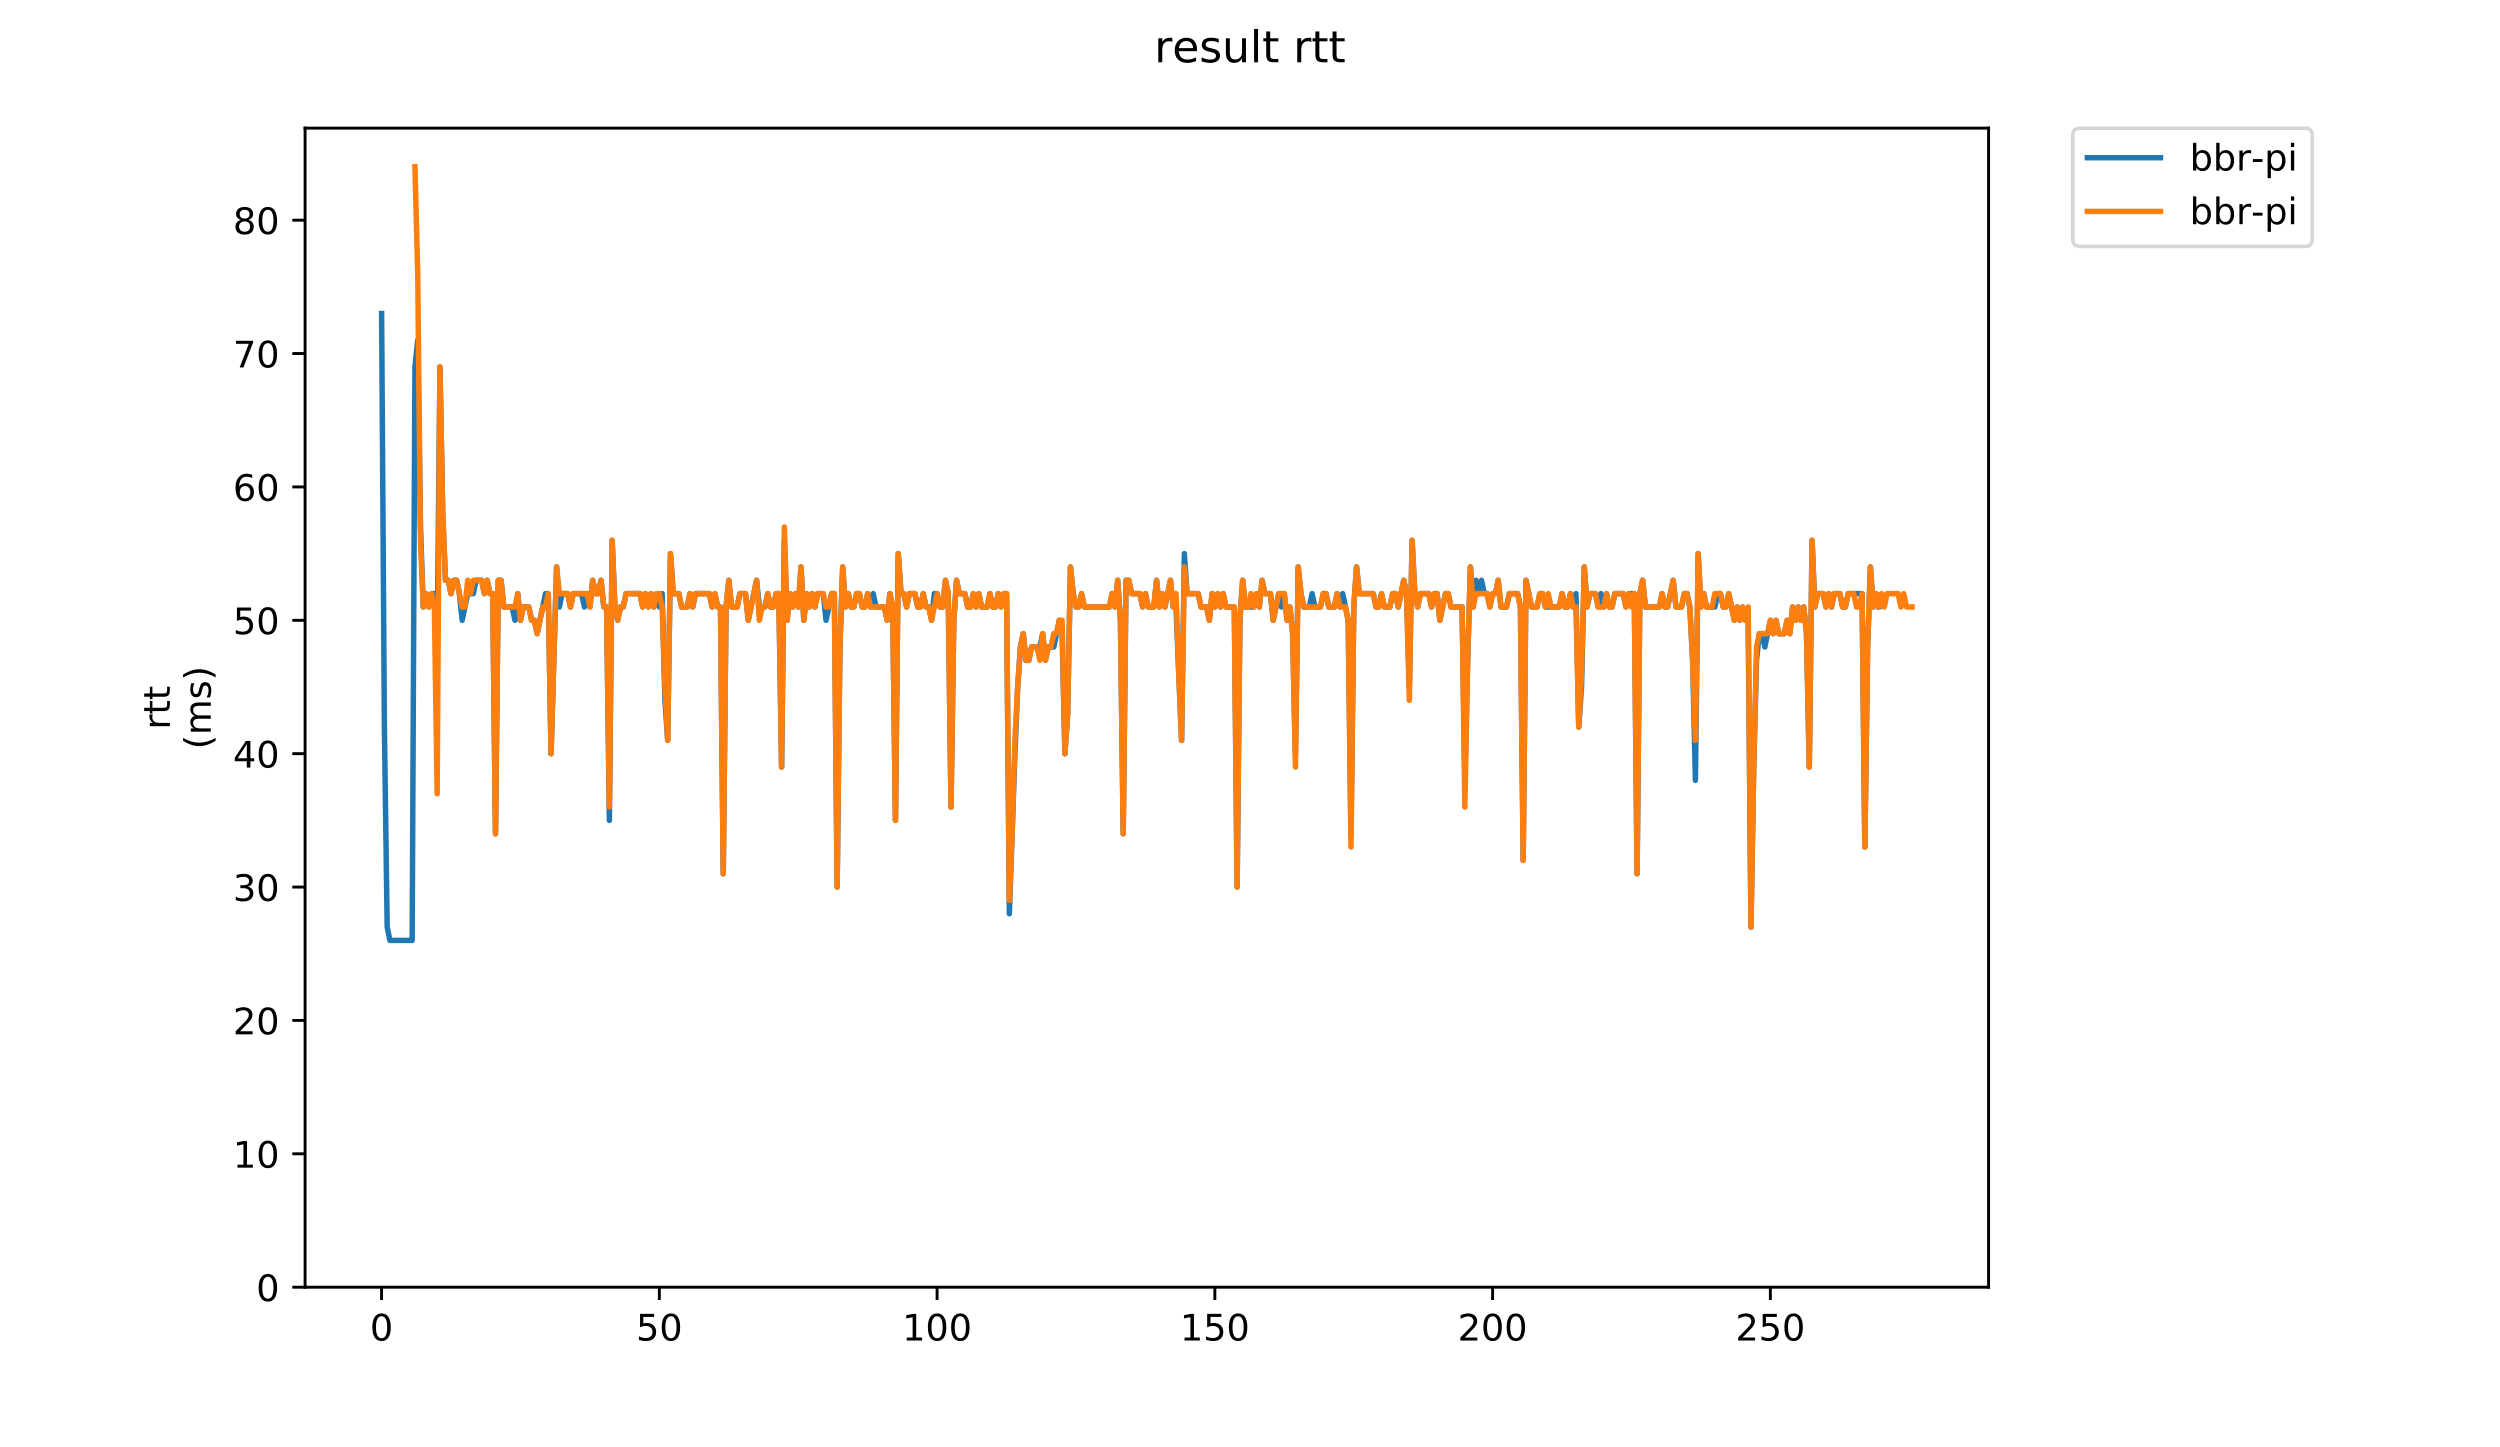 <?xml version="1.0" encoding="utf-8" standalone="no"?>
<!DOCTYPE svg PUBLIC "-//W3C//DTD SVG 1.1//EN"
  "http://www.w3.org/Graphics/SVG/1.1/DTD/svg11.dtd">
<!-- Created with matplotlib (https://matplotlib.org/) -->
<svg height="396pt" version="1.1" viewBox="0 0 684 396" width="684pt" xmlns="http://www.w3.org/2000/svg" xmlns:xlink="http://www.w3.org/1999/xlink">
 <defs>
  <style type="text/css">
*{stroke-linecap:butt;stroke-linejoin:round;}
  </style>
 </defs>
 <g id="figure_1">
  <g id="patch_1">
   <path d="M 0 396 
L 684 396 
L 684 0 
L 0 0 
z
" style="fill:#ffffff;"/>
  </g>
  <g id="axes_1">
   <g id="patch_2">
    <path d="M 83.472 352.174 
L 544.074 352.174 
L 544.074 35.062 
L 83.472 35.062 
z
" style="fill:#ffffff;"/>
   </g>
   <g id="matplotlib.axis_1">
    <g id="xtick_1">
     <g id="line2d_1">
      <defs>
       <path d="M 0 0 
L 0 3.5 
" id="m9d42dc8b14" style="stroke:#000000;stroke-width:0.8;"/>
      </defs>
      <g>
       <use style="stroke:#000000;stroke-width:0.8;" x="104.398" xlink:href="#m9d42dc8b14" y="352.174"/>
      </g>
     </g>
     <g id="text_1">
      <!-- 0 -->
      <defs>
       <path d="M 31.781 66.406 
Q 24.172 66.406 20.328 58.906 
Q 16.5 51.422 16.5 36.375 
Q 16.5 21.391 20.328 13.891 
Q 24.172 6.391 31.781 6.391 
Q 39.453 6.391 43.281 13.891 
Q 47.125 21.391 47.125 36.375 
Q 47.125 51.422 43.281 58.906 
Q 39.453 66.406 31.781 66.406 
z
M 31.781 74.219 
Q 44.047 74.219 50.516 64.516 
Q 56.984 54.828 56.984 36.375 
Q 56.984 17.969 50.516 8.266 
Q 44.047 -1.422 31.781 -1.422 
Q 19.531 -1.422 13.062 8.266 
Q 6.594 17.969 6.594 36.375 
Q 6.594 54.828 13.062 64.516 
Q 19.531 74.219 31.781 74.219 
z
" id="DejaVuSans-48"/>
      </defs>
      <g transform="translate(101.217 366.773)scale(0.1 -0.1)">
       <use xlink:href="#DejaVuSans-48"/>
      </g>
     </g>
    </g>
    <g id="xtick_2">
     <g id="line2d_2">
      <g>
       <use style="stroke:#000000;stroke-width:0.8;" x="180.393" xlink:href="#m9d42dc8b14" y="352.174"/>
      </g>
     </g>
     <g id="text_2">
      <!-- 50 -->
      <defs>
       <path d="M 10.797 72.906 
L 49.516 72.906 
L 49.516 64.594 
L 19.828 64.594 
L 19.828 46.734 
Q 21.969 47.469 24.109 47.828 
Q 26.266 48.188 28.422 48.188 
Q 40.625 48.188 47.75 41.5 
Q 54.891 34.812 54.891 23.391 
Q 54.891 11.625 47.562 5.094 
Q 40.234 -1.422 26.906 -1.422 
Q 22.312 -1.422 17.547 -0.641 
Q 12.797 0.141 7.719 1.703 
L 7.719 11.625 
Q 12.109 9.234 16.797 8.062 
Q 21.484 6.891 26.703 6.891 
Q 35.156 6.891 40.078 11.328 
Q 45.016 15.766 45.016 23.391 
Q 45.016 31 40.078 35.438 
Q 35.156 39.891 26.703 39.891 
Q 22.75 39.891 18.812 39.016 
Q 14.891 38.141 10.797 36.281 
z
" id="DejaVuSans-53"/>
      </defs>
      <g transform="translate(174.03 366.773)scale(0.1 -0.1)">
       <use xlink:href="#DejaVuSans-53"/>
       <use x="63.623" xlink:href="#DejaVuSans-48"/>
      </g>
     </g>
    </g>
    <g id="xtick_3">
     <g id="line2d_3">
      <g>
       <use style="stroke:#000000;stroke-width:0.8;" x="256.387" xlink:href="#m9d42dc8b14" y="352.174"/>
      </g>
     </g>
     <g id="text_3">
      <!-- 100 -->
      <defs>
       <path d="M 12.406 8.297 
L 28.516 8.297 
L 28.516 63.922 
L 10.984 60.406 
L 10.984 69.391 
L 28.422 72.906 
L 38.281 72.906 
L 38.281 8.297 
L 54.391 8.297 
L 54.391 0 
L 12.406 0 
z
" id="DejaVuSans-49"/>
      </defs>
      <g transform="translate(246.844 366.773)scale(0.1 -0.1)">
       <use xlink:href="#DejaVuSans-49"/>
       <use x="63.623" xlink:href="#DejaVuSans-48"/>
       <use x="127.246" xlink:href="#DejaVuSans-48"/>
      </g>
     </g>
    </g>
    <g id="xtick_4">
     <g id="line2d_4">
      <g>
       <use style="stroke:#000000;stroke-width:0.8;" x="332.382" xlink:href="#m9d42dc8b14" y="352.174"/>
      </g>
     </g>
     <g id="text_4">
      <!-- 150 -->
      <g transform="translate(322.838 366.773)scale(0.1 -0.1)">
       <use xlink:href="#DejaVuSans-49"/>
       <use x="63.623" xlink:href="#DejaVuSans-53"/>
       <use x="127.246" xlink:href="#DejaVuSans-48"/>
      </g>
     </g>
    </g>
    <g id="xtick_5">
     <g id="line2d_5">
      <g>
       <use style="stroke:#000000;stroke-width:0.8;" x="408.377" xlink:href="#m9d42dc8b14" y="352.174"/>
      </g>
     </g>
     <g id="text_5">
      <!-- 200 -->
      <defs>
       <path d="M 19.188 8.297 
L 53.609 8.297 
L 53.609 0 
L 7.328 0 
L 7.328 8.297 
Q 12.938 14.109 22.625 23.891 
Q 32.328 33.688 34.812 36.531 
Q 39.547 41.844 41.422 45.531 
Q 43.312 49.219 43.312 52.781 
Q 43.312 58.594 39.234 62.25 
Q 35.156 65.922 28.609 65.922 
Q 23.969 65.922 18.812 64.312 
Q 13.672 62.703 7.812 59.422 
L 7.812 69.391 
Q 13.766 71.781 18.938 73 
Q 24.125 74.219 28.422 74.219 
Q 39.75 74.219 46.484 68.547 
Q 53.219 62.891 53.219 53.422 
Q 53.219 48.922 51.531 44.891 
Q 49.859 40.875 45.406 35.406 
Q 44.188 33.984 37.641 27.219 
Q 31.109 20.453 19.188 8.297 
z
" id="DejaVuSans-50"/>
      </defs>
      <g transform="translate(398.833 366.773)scale(0.1 -0.1)">
       <use xlink:href="#DejaVuSans-50"/>
       <use x="63.623" xlink:href="#DejaVuSans-48"/>
       <use x="127.246" xlink:href="#DejaVuSans-48"/>
      </g>
     </g>
    </g>
    <g id="xtick_6">
     <g id="line2d_6">
      <g>
       <use style="stroke:#000000;stroke-width:0.8;" x="484.371" xlink:href="#m9d42dc8b14" y="352.174"/>
      </g>
     </g>
     <g id="text_6">
      <!-- 250 -->
      <g transform="translate(474.827 366.773)scale(0.1 -0.1)">
       <use xlink:href="#DejaVuSans-50"/>
       <use x="63.623" xlink:href="#DejaVuSans-53"/>
       <use x="127.246" xlink:href="#DejaVuSans-48"/>
      </g>
     </g>
    </g>
   </g>
   <g id="matplotlib.axis_2">
    <g id="ytick_1">
     <g id="line2d_7">
      <defs>
       <path d="M 0 0 
L -3.5 0 
" id="m76643877d7" style="stroke:#000000;stroke-width:0.8;"/>
      </defs>
      <g>
       <use style="stroke:#000000;stroke-width:0.8;" x="83.472" xlink:href="#m76643877d7" y="352.174"/>
      </g>
     </g>
     <g id="text_7">
      <!-- 0 -->
      <g transform="translate(70.11 355.973)scale(0.1 -0.1)">
       <use xlink:href="#DejaVuSans-48"/>
      </g>
     </g>
    </g>
    <g id="ytick_2">
     <g id="line2d_8">
      <g>
       <use style="stroke:#000000;stroke-width:0.8;" x="83.472" xlink:href="#m76643877d7" y="315.683"/>
      </g>
     </g>
     <g id="text_8">
      <!-- 10 -->
      <g transform="translate(63.747 319.482)scale(0.1 -0.1)">
       <use xlink:href="#DejaVuSans-49"/>
       <use x="63.623" xlink:href="#DejaVuSans-48"/>
      </g>
     </g>
    </g>
    <g id="ytick_3">
     <g id="line2d_9">
      <g>
       <use style="stroke:#000000;stroke-width:0.8;" x="83.472" xlink:href="#m76643877d7" y="279.191"/>
      </g>
     </g>
     <g id="text_9">
      <!-- 20 -->
      <g transform="translate(63.747 282.99)scale(0.1 -0.1)">
       <use xlink:href="#DejaVuSans-50"/>
       <use x="63.623" xlink:href="#DejaVuSans-48"/>
      </g>
     </g>
    </g>
    <g id="ytick_4">
     <g id="line2d_10">
      <g>
       <use style="stroke:#000000;stroke-width:0.8;" x="83.472" xlink:href="#m76643877d7" y="242.699"/>
      </g>
     </g>
     <g id="text_10">
      <!-- 30 -->
      <defs>
       <path d="M 40.578 39.312 
Q 47.656 37.797 51.625 33 
Q 55.609 28.219 55.609 21.188 
Q 55.609 10.406 48.188 4.484 
Q 40.766 -1.422 27.094 -1.422 
Q 22.516 -1.422 17.656 -0.516 
Q 12.797 0.391 7.625 2.203 
L 7.625 11.719 
Q 11.719 9.328 16.594 8.109 
Q 21.484 6.891 26.812 6.891 
Q 36.078 6.891 40.938 10.547 
Q 45.797 14.203 45.797 21.188 
Q 45.797 27.641 41.281 31.266 
Q 36.766 34.906 28.719 34.906 
L 20.219 34.906 
L 20.219 43.016 
L 29.109 43.016 
Q 36.375 43.016 40.234 45.922 
Q 44.094 48.828 44.094 54.297 
Q 44.094 59.906 40.109 62.906 
Q 36.141 65.922 28.719 65.922 
Q 24.656 65.922 20.016 65.031 
Q 15.375 64.156 9.812 62.312 
L 9.812 71.094 
Q 15.438 72.656 20.344 73.438 
Q 25.25 74.219 29.594 74.219 
Q 40.828 74.219 47.359 69.109 
Q 53.906 64.016 53.906 55.328 
Q 53.906 49.266 50.438 45.094 
Q 46.969 40.922 40.578 39.312 
z
" id="DejaVuSans-51"/>
      </defs>
      <g transform="translate(63.747 246.499)scale(0.1 -0.1)">
       <use xlink:href="#DejaVuSans-51"/>
       <use x="63.623" xlink:href="#DejaVuSans-48"/>
      </g>
     </g>
    </g>
    <g id="ytick_5">
     <g id="line2d_11">
      <g>
       <use style="stroke:#000000;stroke-width:0.8;" x="83.472" xlink:href="#m76643877d7" y="206.208"/>
      </g>
     </g>
     <g id="text_11">
      <!-- 40 -->
      <defs>
       <path d="M 37.797 64.312 
L 12.891 25.391 
L 37.797 25.391 
z
M 35.203 72.906 
L 47.609 72.906 
L 47.609 25.391 
L 58.016 25.391 
L 58.016 17.188 
L 47.609 17.188 
L 47.609 0 
L 37.797 0 
L 37.797 17.188 
L 4.891 17.188 
L 4.891 26.703 
z
" id="DejaVuSans-52"/>
      </defs>
      <g transform="translate(63.747 210.007)scale(0.1 -0.1)">
       <use xlink:href="#DejaVuSans-52"/>
       <use x="63.623" xlink:href="#DejaVuSans-48"/>
      </g>
     </g>
    </g>
    <g id="ytick_6">
     <g id="line2d_12">
      <g>
       <use style="stroke:#000000;stroke-width:0.8;" x="83.472" xlink:href="#m76643877d7" y="169.716"/>
      </g>
     </g>
     <g id="text_12">
      <!-- 50 -->
      <g transform="translate(63.747 173.516)scale(0.1 -0.1)">
       <use xlink:href="#DejaVuSans-53"/>
       <use x="63.623" xlink:href="#DejaVuSans-48"/>
      </g>
     </g>
    </g>
    <g id="ytick_7">
     <g id="line2d_13">
      <g>
       <use style="stroke:#000000;stroke-width:0.8;" x="83.472" xlink:href="#m76643877d7" y="133.225"/>
      </g>
     </g>
     <g id="text_13">
      <!-- 60 -->
      <defs>
       <path d="M 33.016 40.375 
Q 26.375 40.375 22.484 35.828 
Q 18.609 31.297 18.609 23.391 
Q 18.609 15.531 22.484 10.953 
Q 26.375 6.391 33.016 6.391 
Q 39.656 6.391 43.531 10.953 
Q 47.406 15.531 47.406 23.391 
Q 47.406 31.297 43.531 35.828 
Q 39.656 40.375 33.016 40.375 
z
M 52.594 71.297 
L 52.594 62.312 
Q 48.875 64.062 45.094 64.984 
Q 41.312 65.922 37.594 65.922 
Q 27.828 65.922 22.672 59.328 
Q 17.531 52.734 16.797 39.406 
Q 19.672 43.656 24.016 45.922 
Q 28.375 48.188 33.594 48.188 
Q 44.578 48.188 50.953 41.516 
Q 57.328 34.859 57.328 23.391 
Q 57.328 12.156 50.688 5.359 
Q 44.047 -1.422 33.016 -1.422 
Q 20.359 -1.422 13.672 8.266 
Q 6.984 17.969 6.984 36.375 
Q 6.984 53.656 15.188 63.938 
Q 23.391 74.219 37.203 74.219 
Q 40.922 74.219 44.703 73.484 
Q 48.484 72.75 52.594 71.297 
z
" id="DejaVuSans-54"/>
      </defs>
      <g transform="translate(63.747 137.024)scale(0.1 -0.1)">
       <use xlink:href="#DejaVuSans-54"/>
       <use x="63.623" xlink:href="#DejaVuSans-48"/>
      </g>
     </g>
    </g>
    <g id="ytick_8">
     <g id="line2d_14">
      <g>
       <use style="stroke:#000000;stroke-width:0.8;" x="83.472" xlink:href="#m76643877d7" y="96.733"/>
      </g>
     </g>
     <g id="text_14">
      <!-- 70 -->
      <defs>
       <path d="M 8.203 72.906 
L 55.078 72.906 
L 55.078 68.703 
L 28.609 0 
L 18.312 0 
L 43.219 64.594 
L 8.203 64.594 
z
" id="DejaVuSans-55"/>
      </defs>
      <g transform="translate(63.747 100.532)scale(0.1 -0.1)">
       <use xlink:href="#DejaVuSans-55"/>
       <use x="63.623" xlink:href="#DejaVuSans-48"/>
      </g>
     </g>
    </g>
    <g id="ytick_9">
     <g id="line2d_15">
      <g>
       <use style="stroke:#000000;stroke-width:0.8;" x="83.472" xlink:href="#m76643877d7" y="60.242"/>
      </g>
     </g>
     <g id="text_15">
      <!-- 80 -->
      <defs>
       <path d="M 31.781 34.625 
Q 24.75 34.625 20.719 30.859 
Q 16.703 27.094 16.703 20.516 
Q 16.703 13.922 20.719 10.156 
Q 24.75 6.391 31.781 6.391 
Q 38.812 6.391 42.859 10.172 
Q 46.922 13.969 46.922 20.516 
Q 46.922 27.094 42.891 30.859 
Q 38.875 34.625 31.781 34.625 
z
M 21.922 38.812 
Q 15.578 40.375 12.031 44.719 
Q 8.5 49.078 8.5 55.328 
Q 8.5 64.062 14.719 69.141 
Q 20.953 74.219 31.781 74.219 
Q 42.672 74.219 48.875 69.141 
Q 55.078 64.062 55.078 55.328 
Q 55.078 49.078 51.531 44.719 
Q 48 40.375 41.703 38.812 
Q 48.828 37.156 52.797 32.312 
Q 56.781 27.484 56.781 20.516 
Q 56.781 9.906 50.312 4.234 
Q 43.844 -1.422 31.781 -1.422 
Q 19.734 -1.422 13.25 4.234 
Q 6.781 9.906 6.781 20.516 
Q 6.781 27.484 10.781 32.312 
Q 14.797 37.156 21.922 38.812 
z
M 18.312 54.391 
Q 18.312 48.734 21.844 45.562 
Q 25.391 42.391 31.781 42.391 
Q 38.141 42.391 41.719 45.562 
Q 45.312 48.734 45.312 54.391 
Q 45.312 60.062 41.719 63.234 
Q 38.141 66.406 31.781 66.406 
Q 25.391 66.406 21.844 63.234 
Q 18.312 60.062 18.312 54.391 
z
" id="DejaVuSans-56"/>
      </defs>
      <g transform="translate(63.747 64.041)scale(0.1 -0.1)">
       <use xlink:href="#DejaVuSans-56"/>
       <use x="63.623" xlink:href="#DejaVuSans-48"/>
      </g>
     </g>
    </g>
    <g id="text_16">
     <!-- rtt -->
     <defs>
      <path d="M 41.109 46.297 
Q 39.594 47.172 37.812 47.578 
Q 36.031 48 33.891 48 
Q 26.266 48 22.188 43.047 
Q 18.109 38.094 18.109 28.812 
L 18.109 0 
L 9.078 0 
L 9.078 54.688 
L 18.109 54.688 
L 18.109 46.188 
Q 20.953 51.172 25.484 53.578 
Q 30.031 56 36.531 56 
Q 37.453 56 38.578 55.875 
Q 39.703 55.766 41.062 55.516 
z
" id="DejaVuSans-114"/>
      <path d="M 18.312 70.219 
L 18.312 54.688 
L 36.812 54.688 
L 36.812 47.703 
L 18.312 47.703 
L 18.312 18.016 
Q 18.312 11.328 20.141 9.422 
Q 21.969 7.516 27.594 7.516 
L 36.812 7.516 
L 36.812 0 
L 27.594 0 
Q 17.188 0 13.234 3.875 
Q 9.281 7.766 9.281 18.016 
L 9.281 47.703 
L 2.688 47.703 
L 2.688 54.688 
L 9.281 54.688 
L 9.281 70.219 
z
" id="DejaVuSans-116"/>
     </defs>
     <g transform="translate(46.47 199.594)rotate(-90)scale(0.1 -0.1)">
      <use xlink:href="#DejaVuSans-114"/>
      <use x="41.113" xlink:href="#DejaVuSans-116"/>
      <use x="80.322" xlink:href="#DejaVuSans-116"/>
     </g>
     <!-- (ms) -->
     <defs>
      <path d="M 31 75.875 
Q 24.469 64.656 21.281 53.656 
Q 18.109 42.672 18.109 31.391 
Q 18.109 20.125 21.312 9.062 
Q 24.516 -2 31 -13.188 
L 23.188 -13.188 
Q 15.875 -1.703 12.234 9.375 
Q 8.594 20.453 8.594 31.391 
Q 8.594 42.281 12.203 53.312 
Q 15.828 64.359 23.188 75.875 
z
" id="DejaVuSans-40"/>
      <path d="M 52 44.188 
Q 55.375 50.25 60.062 53.125 
Q 64.75 56 71.094 56 
Q 79.641 56 84.281 50.016 
Q 88.922 44.047 88.922 33.016 
L 88.922 0 
L 79.891 0 
L 79.891 32.719 
Q 79.891 40.578 77.094 44.375 
Q 74.312 48.188 68.609 48.188 
Q 61.625 48.188 57.562 43.547 
Q 53.516 38.922 53.516 30.906 
L 53.516 0 
L 44.484 0 
L 44.484 32.719 
Q 44.484 40.625 41.703 44.406 
Q 38.922 48.188 33.109 48.188 
Q 26.219 48.188 22.156 43.531 
Q 18.109 38.875 18.109 30.906 
L 18.109 0 
L 9.078 0 
L 9.078 54.688 
L 18.109 54.688 
L 18.109 46.188 
Q 21.188 51.219 25.484 53.609 
Q 29.781 56 35.688 56 
Q 41.656 56 45.828 52.969 
Q 50 49.953 52 44.188 
z
" id="DejaVuSans-109"/>
      <path d="M 44.281 53.078 
L 44.281 44.578 
Q 40.484 46.531 36.375 47.5 
Q 32.281 48.484 27.875 48.484 
Q 21.188 48.484 17.844 46.438 
Q 14.5 44.391 14.5 40.281 
Q 14.5 37.156 16.891 35.375 
Q 19.281 33.594 26.516 31.984 
L 29.594 31.297 
Q 39.156 29.25 43.188 25.516 
Q 47.219 21.781 47.219 15.094 
Q 47.219 7.469 41.188 3.016 
Q 35.156 -1.422 24.609 -1.422 
Q 20.219 -1.422 15.453 -0.562 
Q 10.688 0.297 5.422 2 
L 5.422 11.281 
Q 10.406 8.688 15.234 7.391 
Q 20.062 6.109 24.812 6.109 
Q 31.156 6.109 34.562 8.281 
Q 37.984 10.453 37.984 14.406 
Q 37.984 18.062 35.516 20.016 
Q 33.062 21.969 24.703 23.781 
L 21.578 24.516 
Q 13.234 26.266 9.516 29.906 
Q 5.812 33.547 5.812 39.891 
Q 5.812 47.609 11.281 51.797 
Q 16.75 56 26.812 56 
Q 31.781 56 36.172 55.266 
Q 40.578 54.547 44.281 53.078 
z
" id="DejaVuSans-115"/>
      <path d="M 8.016 75.875 
L 15.828 75.875 
Q 23.141 64.359 26.781 53.312 
Q 30.422 42.281 30.422 31.391 
Q 30.422 20.453 26.781 9.375 
Q 23.141 -1.703 15.828 -13.188 
L 8.016 -13.188 
Q 14.5 -2 17.703 9.062 
Q 20.906 20.125 20.906 31.391 
Q 20.906 42.672 17.703 53.656 
Q 14.5 64.656 8.016 75.875 
z
" id="DejaVuSans-41"/>
     </defs>
     <g transform="translate(57.668 204.995)rotate(-90)scale(0.1 -0.1)">
      <use xlink:href="#DejaVuSans-40"/>
      <use x="39.014" xlink:href="#DejaVuSans-109"/>
      <use x="136.426" xlink:href="#DejaVuSans-115"/>
      <use x="188.525" xlink:href="#DejaVuSans-41"/>
     </g>
    </g>
   </g>
   <g id="line2d_16">
    <path clip-path="url(#p8e068750df)" d="M 104.409 85.786 
L 105.169 198.91 
L 105.929 253.647 
L 106.689 257.296 
L 112.768 257.296 
L 113.528 100.382 
L 114.288 93.084 
L 115.048 144.172 
L 115.808 166.067 
L 116.568 162.418 
L 117.328 166.067 
L 118.088 162.418 
L 118.848 162.418 
L 119.608 177.015 
L 120.368 100.382 
L 121.128 140.523 
L 121.888 158.769 
L 122.647 158.769 
L 123.407 162.418 
L 124.167 158.769 
L 124.927 158.769 
L 125.687 162.418 
L 126.447 169.716 
L 127.967 162.418 
L 129.487 162.418 
L 130.247 158.769 
L 131.767 158.769 
L 132.527 162.418 
L 133.287 158.769 
L 134.047 162.418 
L 134.807 162.418 
L 135.567 228.103 
L 136.327 158.769 
L 137.086 158.769 
L 137.846 166.067 
L 140.126 166.067 
L 140.886 169.716 
L 141.646 162.418 
L 142.406 169.716 
L 143.166 166.067 
L 144.686 166.067 
L 145.446 169.716 
L 146.206 169.716 
L 146.966 173.366 
L 149.246 162.418 
L 150.006 162.418 
L 150.765 206.208 
L 152.285 155.12 
L 153.045 166.067 
L 153.805 162.418 
L 155.325 162.418 
L 156.085 166.067 
L 156.845 162.418 
L 159.125 162.418 
L 159.885 166.067 
L 160.645 162.418 
L 161.405 166.067 
L 162.165 158.769 
L 162.925 162.418 
L 163.685 162.418 
L 164.445 158.769 
L 165.204 166.067 
L 165.964 166.067 
L 166.724 224.454 
L 167.484 147.821 
L 168.244 166.067 
L 169.004 169.716 
L 169.764 166.067 
L 170.524 166.067 
L 171.284 162.418 
L 175.084 162.418 
L 175.844 166.067 
L 176.604 162.418 
L 177.364 166.067 
L 178.124 162.418 
L 178.883 166.067 
L 179.643 162.418 
L 180.403 166.067 
L 181.163 162.418 
L 181.923 191.611 
L 182.683 202.559 
L 183.443 151.471 
L 184.203 162.418 
L 185.723 162.418 
L 186.483 166.067 
L 188.003 166.067 
L 188.763 162.418 
L 189.523 166.067 
L 190.283 162.418 
L 194.082 162.418 
L 194.842 166.067 
L 195.602 162.418 
L 196.362 166.067 
L 197.122 166.067 
L 197.882 239.05 
L 198.642 166.067 
L 199.402 158.769 
L 200.162 166.067 
L 201.682 166.067 
L 202.442 162.418 
L 203.962 162.418 
L 204.722 169.716 
L 207.001 158.769 
L 207.761 166.067 
L 209.281 166.067 
L 210.041 162.418 
L 210.801 166.067 
L 211.561 166.067 
L 212.321 162.418 
L 213.081 162.418 
L 213.841 209.857 
L 214.601 147.821 
L 215.361 169.716 
L 216.121 162.418 
L 216.881 166.067 
L 217.641 162.418 
L 218.401 166.067 
L 219.161 155.12 
L 219.921 169.716 
L 220.681 162.418 
L 221.44 166.067 
L 222.2 162.418 
L 222.96 166.067 
L 223.72 162.418 
L 225.24 162.418 
L 226 169.716 
L 227.52 162.418 
L 228.28 162.418 
L 229.04 242.699 
L 229.8 177.015 
L 230.56 155.12 
L 231.32 166.067 
L 232.08 162.418 
L 232.84 166.067 
L 233.6 166.067 
L 234.36 162.418 
L 235.119 162.418 
L 235.879 166.067 
L 236.639 166.067 
L 237.399 162.418 
L 238.159 166.067 
L 238.919 162.418 
L 239.679 166.067 
L 241.959 166.067 
L 242.719 169.716 
L 243.479 162.418 
L 244.239 166.067 
L 244.999 224.454 
L 245.759 151.471 
L 246.519 162.418 
L 247.279 162.418 
L 248.039 166.067 
L 248.799 162.418 
L 250.318 162.418 
L 251.078 166.067 
L 251.838 166.067 
L 252.598 162.418 
L 253.358 166.067 
L 254.118 166.067 
L 254.878 169.716 
L 255.638 162.418 
L 256.398 162.418 
L 257.158 166.067 
L 257.918 166.067 
L 258.678 158.769 
L 259.438 162.418 
L 260.198 220.805 
L 260.958 169.716 
L 261.718 158.769 
L 262.478 162.418 
L 263.997 162.418 
L 264.757 166.067 
L 265.517 166.067 
L 266.277 162.418 
L 267.037 166.067 
L 267.797 162.418 
L 268.557 166.067 
L 270.077 166.067 
L 270.837 162.418 
L 271.597 166.067 
L 272.357 166.067 
L 273.117 162.418 
L 273.877 166.067 
L 274.637 162.418 
L 275.397 162.418 
L 276.157 249.998 
L 277.676 206.208 
L 278.436 187.962 
L 279.196 177.015 
L 279.956 173.366 
L 280.716 180.664 
L 281.476 180.664 
L 282.236 177.015 
L 284.516 177.015 
L 285.276 173.366 
L 286.036 180.664 
L 286.796 177.015 
L 288.316 177.015 
L 289.836 169.716 
L 290.596 173.366 
L 291.355 206.208 
L 292.115 195.26 
L 292.875 155.12 
L 293.635 162.418 
L 294.395 166.067 
L 295.155 166.067 
L 295.915 162.418 
L 296.675 166.067 
L 303.515 166.067 
L 304.275 162.418 
L 305.035 166.067 
L 305.794 158.769 
L 306.554 169.716 
L 307.314 228.103 
L 308.074 158.769 
L 308.834 158.769 
L 309.594 162.418 
L 311.874 162.418 
L 312.634 166.067 
L 313.394 162.418 
L 314.154 166.067 
L 315.674 166.067 
L 316.434 158.769 
L 317.194 166.067 
L 317.954 162.418 
L 318.714 166.067 
L 320.233 158.769 
L 320.993 166.067 
L 321.753 166.067 
L 323.273 202.559 
L 324.033 151.471 
L 324.793 162.418 
L 327.833 162.418 
L 328.593 166.067 
L 330.113 166.067 
L 330.873 169.716 
L 331.633 162.418 
L 332.393 166.067 
L 333.153 162.418 
L 333.912 166.067 
L 334.672 162.418 
L 335.432 166.067 
L 337.712 166.067 
L 338.472 242.699 
L 339.232 169.716 
L 339.992 158.769 
L 340.752 166.067 
L 343.032 166.067 
L 343.792 162.418 
L 344.552 166.067 
L 345.312 158.769 
L 346.072 162.418 
L 347.591 162.418 
L 348.351 169.716 
L 349.871 162.418 
L 350.631 166.067 
L 351.391 162.418 
L 352.151 169.716 
L 352.911 166.067 
L 353.671 173.366 
L 354.431 206.208 
L 355.191 155.12 
L 355.951 162.418 
L 356.711 166.067 
L 358.231 166.067 
L 358.991 162.418 
L 359.751 166.067 
L 361.271 166.067 
L 362.03 162.418 
L 362.79 162.418 
L 363.55 166.067 
L 365.07 166.067 
L 365.83 162.418 
L 366.59 166.067 
L 367.35 162.418 
L 368.87 169.716 
L 369.63 228.103 
L 370.39 166.067 
L 371.15 155.12 
L 371.91 162.418 
L 375.709 162.418 
L 376.469 166.067 
L 377.229 166.067 
L 377.989 162.418 
L 378.749 166.067 
L 380.269 166.067 
L 381.029 162.418 
L 381.789 162.418 
L 382.549 166.067 
L 384.069 158.769 
L 384.829 162.418 
L 385.589 187.962 
L 386.349 147.821 
L 387.109 162.418 
L 387.869 166.067 
L 388.629 162.418 
L 390.908 162.418 
L 391.668 166.067 
L 392.428 162.418 
L 393.188 162.418 
L 393.948 169.716 
L 395.468 162.418 
L 396.228 162.418 
L 396.988 166.067 
L 400.028 166.067 
L 400.788 213.506 
L 401.548 180.664 
L 402.308 155.12 
L 403.068 166.067 
L 403.827 158.769 
L 404.587 162.418 
L 405.347 158.769 
L 406.107 162.418 
L 406.867 162.418 
L 407.627 166.067 
L 408.387 162.418 
L 409.147 162.418 
L 409.907 158.769 
L 410.667 166.067 
L 412.187 166.067 
L 412.947 162.418 
L 415.227 162.418 
L 415.987 166.067 
L 416.747 235.401 
L 417.507 158.769 
L 419.026 166.067 
L 420.546 166.067 
L 421.306 162.418 
L 422.066 162.418 
L 422.826 166.067 
L 426.626 166.067 
L 427.386 162.418 
L 428.146 166.067 
L 428.906 166.067 
L 429.666 162.418 
L 430.426 166.067 
L 431.186 162.418 
L 431.945 198.91 
L 432.705 187.962 
L 433.465 155.12 
L 434.225 166.067 
L 434.985 162.418 
L 436.505 162.418 
L 437.265 166.067 
L 438.025 162.418 
L 438.785 166.067 
L 439.545 162.418 
L 440.305 166.067 
L 441.065 166.067 
L 441.825 162.418 
L 444.105 162.418 
L 444.865 166.067 
L 445.625 162.418 
L 447.144 162.418 
L 447.904 239.05 
L 448.664 162.418 
L 449.424 158.769 
L 450.184 166.067 
L 453.984 166.067 
L 454.744 162.418 
L 455.504 166.067 
L 456.264 166.067 
L 457.784 158.769 
L 458.544 166.067 
L 460.063 166.067 
L 460.823 162.418 
L 461.583 162.418 
L 462.343 166.067 
L 463.103 180.664 
L 463.863 213.506 
L 464.623 151.471 
L 465.383 166.067 
L 466.143 162.418 
L 466.903 166.067 
L 469.183 166.067 
L 469.943 162.418 
L 470.703 162.418 
L 471.463 166.067 
L 472.223 166.067 
L 472.983 162.418 
L 474.502 169.716 
L 475.262 166.067 
L 476.022 169.716 
L 476.782 166.067 
L 477.542 169.716 
L 478.302 169.716 
L 479.062 253.647 
L 479.822 209.857 
L 480.582 180.664 
L 481.342 173.366 
L 482.102 173.366 
L 482.862 177.015 
L 484.382 169.716 
L 485.142 173.366 
L 485.902 169.716 
L 486.662 173.366 
L 488.181 173.366 
L 488.941 169.716 
L 489.701 173.366 
L 490.461 166.067 
L 491.221 169.716 
L 491.981 166.067 
L 492.741 169.716 
L 493.501 166.067 
L 494.261 173.366 
L 495.021 209.857 
L 495.781 147.821 
L 496.541 166.067 
L 497.301 162.418 
L 498.821 162.418 
L 499.581 166.067 
L 500.341 162.418 
L 501.101 166.067 
L 501.861 162.418 
L 503.38 162.418 
L 504.14 166.067 
L 504.9 166.067 
L 505.66 162.418 
L 509.46 162.418 
L 510.22 231.752 
L 510.98 177.015 
L 511.74 155.12 
L 512.5 166.067 
L 513.26 162.418 
L 514.02 166.067 
L 514.02 166.067 
" style="fill:none;stroke:#1f77b4;stroke-linecap:square;stroke-width:1.5;"/>
   </g>
   <g id="line2d_17">
    <path clip-path="url(#p8e068750df)" d="M 113.527 45.645 
L 114.287 74.838 
L 115.047 147.821 
L 115.806 166.067 
L 116.566 162.418 
L 117.326 166.067 
L 118.086 162.418 
L 118.846 166.067 
L 119.606 217.155 
L 120.366 100.382 
L 121.126 140.523 
L 121.886 158.769 
L 122.646 158.769 
L 123.406 162.418 
L 124.166 158.769 
L 124.926 158.769 
L 126.446 166.067 
L 127.206 166.067 
L 127.966 158.769 
L 128.726 162.418 
L 129.485 158.769 
L 131.765 158.769 
L 132.525 162.418 
L 133.285 158.769 
L 134.045 162.418 
L 134.805 162.418 
L 135.565 228.103 
L 136.325 158.769 
L 137.085 158.769 
L 137.845 166.067 
L 140.885 166.067 
L 141.645 162.418 
L 142.405 169.716 
L 143.165 166.067 
L 144.684 166.067 
L 145.444 169.716 
L 146.204 169.716 
L 146.964 173.366 
L 148.484 166.067 
L 149.244 166.067 
L 150.004 162.418 
L 150.764 206.208 
L 152.284 155.12 
L 153.044 162.418 
L 155.324 162.418 
L 156.084 166.067 
L 156.844 162.418 
L 160.643 162.418 
L 161.403 166.067 
L 162.163 158.769 
L 162.923 162.418 
L 163.683 162.418 
L 164.443 158.769 
L 165.203 166.067 
L 165.963 166.067 
L 166.723 220.805 
L 167.483 147.821 
L 168.243 166.067 
L 169.003 169.716 
L 169.763 166.067 
L 170.523 166.067 
L 171.283 162.418 
L 175.082 162.418 
L 175.842 166.067 
L 176.602 162.418 
L 177.362 166.067 
L 178.122 162.418 
L 178.882 166.067 
L 179.642 162.418 
L 180.402 162.418 
L 181.162 166.067 
L 181.922 187.962 
L 182.682 202.559 
L 183.442 151.471 
L 184.202 162.418 
L 185.721 162.418 
L 186.481 166.067 
L 188.001 166.067 
L 188.761 162.418 
L 189.521 166.067 
L 190.281 162.418 
L 194.081 162.418 
L 194.841 166.067 
L 195.601 162.418 
L 196.361 166.067 
L 197.121 166.067 
L 197.881 239.05 
L 198.641 166.067 
L 199.401 158.769 
L 200.16 166.067 
L 201.68 166.067 
L 202.44 162.418 
L 203.96 162.418 
L 204.72 169.716 
L 207 158.769 
L 207.76 169.716 
L 208.52 166.067 
L 209.28 166.067 
L 210.04 162.418 
L 210.8 166.067 
L 211.56 166.067 
L 212.32 162.418 
L 213.08 162.418 
L 213.839 209.857 
L 214.599 144.172 
L 215.359 169.716 
L 216.119 162.418 
L 216.879 166.067 
L 217.639 162.418 
L 218.399 166.067 
L 219.159 155.12 
L 219.919 169.716 
L 220.679 162.418 
L 221.439 166.067 
L 222.199 162.418 
L 222.959 166.067 
L 223.719 162.418 
L 225.239 162.418 
L 225.999 166.067 
L 226.759 166.067 
L 227.519 162.418 
L 228.278 162.418 
L 229.038 242.699 
L 229.798 177.015 
L 230.558 155.12 
L 231.318 166.067 
L 232.078 162.418 
L 232.838 166.067 
L 233.598 166.067 
L 234.358 162.418 
L 235.118 162.418 
L 235.878 166.067 
L 236.638 166.067 
L 237.398 162.418 
L 238.158 166.067 
L 241.957 166.067 
L 242.717 169.716 
L 243.477 162.418 
L 244.237 166.067 
L 244.997 224.454 
L 245.757 151.471 
L 246.517 162.418 
L 247.277 162.418 
L 248.037 166.067 
L 248.797 162.418 
L 250.317 162.418 
L 251.077 166.067 
L 251.837 166.067 
L 252.597 162.418 
L 253.357 166.067 
L 254.117 166.067 
L 254.877 169.716 
L 256.396 162.418 
L 257.156 166.067 
L 257.916 166.067 
L 258.676 158.769 
L 259.436 162.418 
L 260.196 220.805 
L 260.956 169.716 
L 261.716 158.769 
L 262.476 162.418 
L 263.996 162.418 
L 264.756 166.067 
L 265.516 166.067 
L 266.276 162.418 
L 267.036 166.067 
L 267.796 162.418 
L 268.556 166.067 
L 270.075 166.067 
L 270.835 162.418 
L 271.595 166.067 
L 272.355 166.067 
L 273.115 162.418 
L 273.875 166.067 
L 274.635 162.418 
L 275.395 162.418 
L 276.155 246.349 
L 276.915 228.103 
L 277.675 202.559 
L 278.435 187.962 
L 279.195 177.015 
L 279.955 173.366 
L 280.715 180.664 
L 281.475 180.664 
L 282.235 177.015 
L 283.755 177.015 
L 284.514 180.664 
L 285.274 173.366 
L 286.034 180.664 
L 286.794 177.015 
L 287.554 177.015 
L 288.314 173.366 
L 289.074 173.366 
L 289.834 169.716 
L 290.594 169.716 
L 291.354 206.208 
L 292.114 195.26 
L 292.874 155.12 
L 293.634 162.418 
L 294.394 166.067 
L 295.154 166.067 
L 295.914 162.418 
L 296.674 166.067 
L 303.513 166.067 
L 304.273 162.418 
L 305.033 166.067 
L 305.793 158.769 
L 306.553 169.716 
L 307.313 228.103 
L 308.073 158.769 
L 308.833 158.769 
L 309.593 162.418 
L 311.873 162.418 
L 312.632 166.067 
L 313.392 162.418 
L 314.152 166.067 
L 315.672 166.067 
L 316.432 158.769 
L 317.192 166.067 
L 317.952 162.418 
L 318.712 166.067 
L 320.232 158.769 
L 320.992 166.067 
L 321.752 162.418 
L 322.512 184.313 
L 323.272 202.559 
L 324.032 155.12 
L 324.792 162.418 
L 327.831 162.418 
L 328.591 166.067 
L 330.111 166.067 
L 330.871 169.716 
L 331.631 162.418 
L 332.391 166.067 
L 333.151 162.418 
L 333.911 166.067 
L 334.671 162.418 
L 335.431 166.067 
L 337.711 166.067 
L 338.471 242.699 
L 339.231 169.716 
L 339.99 158.769 
L 340.75 166.067 
L 341.51 166.067 
L 342.27 162.418 
L 343.03 166.067 
L 343.79 162.418 
L 344.55 166.067 
L 345.31 158.769 
L 346.07 162.418 
L 347.59 162.418 
L 348.35 169.716 
L 349.87 162.418 
L 351.39 162.418 
L 352.15 169.716 
L 352.91 166.067 
L 353.67 173.366 
L 354.429 209.857 
L 355.189 155.12 
L 355.949 162.418 
L 356.709 166.067 
L 361.269 166.067 
L 362.029 162.418 
L 362.789 162.418 
L 363.549 166.067 
L 365.069 166.067 
L 365.829 162.418 
L 366.589 166.067 
L 368.108 166.067 
L 368.868 169.716 
L 369.628 231.752 
L 370.388 166.067 
L 371.148 155.12 
L 371.908 162.418 
L 375.708 162.418 
L 376.468 166.067 
L 377.228 166.067 
L 377.988 162.418 
L 378.748 166.067 
L 380.268 166.067 
L 381.028 162.418 
L 381.788 162.418 
L 382.547 166.067 
L 384.067 158.769 
L 384.827 162.418 
L 385.587 191.611 
L 386.347 147.821 
L 387.107 162.418 
L 387.867 166.067 
L 388.627 162.418 
L 390.907 162.418 
L 391.667 166.067 
L 392.427 162.418 
L 393.187 162.418 
L 393.947 169.716 
L 395.467 162.418 
L 396.226 162.418 
L 396.986 166.067 
L 400.026 166.067 
L 400.786 220.805 
L 401.546 180.664 
L 402.306 155.12 
L 403.066 166.067 
L 403.826 162.418 
L 406.866 162.418 
L 407.626 166.067 
L 408.386 162.418 
L 409.146 162.418 
L 409.906 158.769 
L 410.665 166.067 
L 412.185 166.067 
L 412.945 162.418 
L 415.225 162.418 
L 415.985 166.067 
L 416.745 235.401 
L 417.505 158.769 
L 419.025 166.067 
L 420.545 166.067 
L 421.305 162.418 
L 422.065 162.418 
L 422.825 166.067 
L 423.585 162.418 
L 424.344 166.067 
L 426.624 166.067 
L 427.384 162.418 
L 428.144 166.067 
L 428.904 166.067 
L 429.664 162.418 
L 430.424 166.067 
L 431.184 166.067 
L 431.944 198.91 
L 432.704 184.313 
L 433.464 155.12 
L 434.224 166.067 
L 434.984 162.418 
L 436.504 162.418 
L 437.264 166.067 
L 438.783 166.067 
L 439.543 162.418 
L 440.303 166.067 
L 441.063 166.067 
L 441.823 162.418 
L 444.103 162.418 
L 444.863 166.067 
L 445.623 162.418 
L 446.383 166.067 
L 447.143 162.418 
L 447.903 239.05 
L 448.663 162.418 
L 449.423 158.769 
L 450.183 166.067 
L 453.982 166.067 
L 454.742 162.418 
L 455.502 166.067 
L 456.262 166.067 
L 457.782 158.769 
L 458.542 166.067 
L 460.062 166.067 
L 460.822 162.418 
L 461.582 162.418 
L 462.342 166.067 
L 463.102 180.664 
L 463.862 202.559 
L 464.622 151.471 
L 465.382 166.067 
L 466.142 162.418 
L 466.901 166.067 
L 468.421 166.067 
L 469.181 162.418 
L 470.701 162.418 
L 471.461 166.067 
L 472.221 166.067 
L 472.981 162.418 
L 474.501 169.716 
L 475.261 166.067 
L 476.021 169.716 
L 476.781 166.067 
L 477.541 169.716 
L 478.301 166.067 
L 479.061 253.647 
L 479.821 209.857 
L 480.58 177.015 
L 481.34 173.366 
L 483.62 173.366 
L 484.38 169.716 
L 485.14 173.366 
L 485.9 169.716 
L 486.66 173.366 
L 488.18 173.366 
L 488.94 169.716 
L 489.7 173.366 
L 490.46 166.067 
L 491.22 169.716 
L 491.98 166.067 
L 492.74 169.716 
L 493.5 166.067 
L 494.26 173.366 
L 495.019 209.857 
L 495.779 147.821 
L 496.539 166.067 
L 497.299 162.418 
L 498.819 162.418 
L 499.579 166.067 
L 500.339 162.418 
L 501.099 166.067 
L 501.859 162.418 
L 503.379 162.418 
L 504.139 166.067 
L 504.899 166.067 
L 505.659 162.418 
L 507.179 162.418 
L 507.939 166.067 
L 508.698 166.067 
L 509.458 162.418 
L 510.218 231.752 
L 510.978 177.015 
L 511.738 155.12 
L 512.498 166.067 
L 513.258 162.418 
L 514.018 166.067 
L 514.778 162.418 
L 515.538 166.067 
L 516.298 162.418 
L 519.338 162.418 
L 520.098 166.067 
L 520.858 162.418 
L 521.618 166.067 
L 523.137 166.067 
L 523.137 166.067 
" style="fill:none;stroke:#ff7f0e;stroke-linecap:square;stroke-width:1.5;"/>
   </g>
   <g id="patch_3">
    <path d="M 83.472 352.174 
L 83.472 35.062 
" style="fill:none;stroke:#000000;stroke-linecap:square;stroke-linejoin:miter;stroke-width:0.8;"/>
   </g>
   <g id="patch_4">
    <path d="M 544.074 352.174 
L 544.074 35.062 
" style="fill:none;stroke:#000000;stroke-linecap:square;stroke-linejoin:miter;stroke-width:0.8;"/>
   </g>
   <g id="patch_5">
    <path d="M 83.472 352.174 
L 544.074 352.174 
" style="fill:none;stroke:#000000;stroke-linecap:square;stroke-linejoin:miter;stroke-width:0.8;"/>
   </g>
   <g id="patch_6">
    <path d="M 83.472 35.062 
L 544.074 35.062 
" style="fill:none;stroke:#000000;stroke-linecap:square;stroke-linejoin:miter;stroke-width:0.8;"/>
   </g>
   <g id="legend_1">
    <g id="patch_7">
     <path d="M 569.104 67.419 
L 630.637 67.419 
Q 632.637 67.419 632.637 65.419 
L 632.637 37.062 
Q 632.637 35.062 630.637 35.062 
L 569.104 35.062 
Q 567.104 35.062 567.104 37.062 
L 567.104 65.419 
Q 567.104 67.419 569.104 67.419 
z
" style="fill:#ffffff;opacity:0.8;stroke:#cccccc;stroke-linejoin:miter;"/>
    </g>
    <g id="line2d_18">
     <path d="M 571.104 43.161 
L 591.104 43.161 
" style="fill:none;stroke:#1f77b4;stroke-linecap:square;stroke-width:1.5;"/>
    </g>
    <g id="line2d_19"/>
    <g id="text_17">
     <!-- bbr-pi -->
     <defs>
      <path d="M 48.688 27.297 
Q 48.688 37.203 44.609 42.844 
Q 40.531 48.484 33.406 48.484 
Q 26.266 48.484 22.188 42.844 
Q 18.109 37.203 18.109 27.297 
Q 18.109 17.391 22.188 11.75 
Q 26.266 6.109 33.406 6.109 
Q 40.531 6.109 44.609 11.75 
Q 48.688 17.391 48.688 27.297 
z
M 18.109 46.391 
Q 20.953 51.266 25.266 53.625 
Q 29.594 56 35.594 56 
Q 45.562 56 51.781 48.094 
Q 58.016 40.188 58.016 27.297 
Q 58.016 14.406 51.781 6.484 
Q 45.562 -1.422 35.594 -1.422 
Q 29.594 -1.422 25.266 0.953 
Q 20.953 3.328 18.109 8.203 
L 18.109 0 
L 9.078 0 
L 9.078 75.984 
L 18.109 75.984 
z
" id="DejaVuSans-98"/>
      <path d="M 4.891 31.391 
L 31.203 31.391 
L 31.203 23.391 
L 4.891 23.391 
z
" id="DejaVuSans-45"/>
      <path d="M 18.109 8.203 
L 18.109 -20.797 
L 9.078 -20.797 
L 9.078 54.688 
L 18.109 54.688 
L 18.109 46.391 
Q 20.953 51.266 25.266 53.625 
Q 29.594 56 35.594 56 
Q 45.562 56 51.781 48.094 
Q 58.016 40.188 58.016 27.297 
Q 58.016 14.406 51.781 6.484 
Q 45.562 -1.422 35.594 -1.422 
Q 29.594 -1.422 25.266 0.953 
Q 20.953 3.328 18.109 8.203 
z
M 48.688 27.297 
Q 48.688 37.203 44.609 42.844 
Q 40.531 48.484 33.406 48.484 
Q 26.266 48.484 22.188 42.844 
Q 18.109 37.203 18.109 27.297 
Q 18.109 17.391 22.188 11.75 
Q 26.266 6.109 33.406 6.109 
Q 40.531 6.109 44.609 11.75 
Q 48.688 17.391 48.688 27.297 
z
" id="DejaVuSans-112"/>
      <path d="M 9.422 54.688 
L 18.406 54.688 
L 18.406 0 
L 9.422 0 
z
M 9.422 75.984 
L 18.406 75.984 
L 18.406 64.594 
L 9.422 64.594 
z
" id="DejaVuSans-105"/>
     </defs>
     <g transform="translate(599.104 46.661)scale(0.1 -0.1)">
      <use xlink:href="#DejaVuSans-98"/>
      <use x="63.477" xlink:href="#DejaVuSans-98"/>
      <use x="126.953" xlink:href="#DejaVuSans-114"/>
      <use x="167.973" xlink:href="#DejaVuSans-45"/>
      <use x="204.057" xlink:href="#DejaVuSans-112"/>
      <use x="267.533" xlink:href="#DejaVuSans-105"/>
     </g>
    </g>
    <g id="line2d_20">
     <path d="M 571.104 57.839 
L 591.104 57.839 
" style="fill:none;stroke:#ff7f0e;stroke-linecap:square;stroke-width:1.5;"/>
    </g>
    <g id="line2d_21"/>
    <g id="text_18">
     <!-- bbr-pi -->
     <g transform="translate(599.104 61.339)scale(0.1 -0.1)">
      <use xlink:href="#DejaVuSans-98"/>
      <use x="63.477" xlink:href="#DejaVuSans-98"/>
      <use x="126.953" xlink:href="#DejaVuSans-114"/>
      <use x="167.973" xlink:href="#DejaVuSans-45"/>
      <use x="204.057" xlink:href="#DejaVuSans-112"/>
      <use x="267.533" xlink:href="#DejaVuSans-105"/>
     </g>
    </g>
   </g>
  </g>
  <g id="text_19">
   <!-- result rtt -->
   <defs>
    <path d="M 56.203 29.594 
L 56.203 25.203 
L 14.891 25.203 
Q 15.484 15.922 20.484 11.062 
Q 25.484 6.203 34.422 6.203 
Q 39.594 6.203 44.453 7.469 
Q 49.312 8.734 54.109 11.281 
L 54.109 2.781 
Q 49.266 0.734 44.188 -0.344 
Q 39.109 -1.422 33.891 -1.422 
Q 20.797 -1.422 13.156 6.188 
Q 5.516 13.812 5.516 26.812 
Q 5.516 40.234 12.766 48.109 
Q 20.016 56 32.328 56 
Q 43.359 56 49.781 48.891 
Q 56.203 41.797 56.203 29.594 
z
M 47.219 32.234 
Q 47.125 39.594 43.094 43.984 
Q 39.062 48.391 32.422 48.391 
Q 24.906 48.391 20.391 44.141 
Q 15.875 39.891 15.188 32.172 
z
" id="DejaVuSans-101"/>
    <path d="M 8.5 21.578 
L 8.5 54.688 
L 17.484 54.688 
L 17.484 21.922 
Q 17.484 14.156 20.5 10.266 
Q 23.531 6.391 29.594 6.391 
Q 36.859 6.391 41.078 11.031 
Q 45.312 15.672 45.312 23.688 
L 45.312 54.688 
L 54.297 54.688 
L 54.297 0 
L 45.312 0 
L 45.312 8.406 
Q 42.047 3.422 37.719 1 
Q 33.406 -1.422 27.688 -1.422 
Q 18.266 -1.422 13.375 4.438 
Q 8.5 10.297 8.5 21.578 
z
M 31.109 56 
z
" id="DejaVuSans-117"/>
    <path d="M 9.422 75.984 
L 18.406 75.984 
L 18.406 0 
L 9.422 0 
z
" id="DejaVuSans-108"/>
    <path id="DejaVuSans-32"/>
   </defs>
   <g transform="translate(315.818 17.038)scale(0.12 -0.12)">
    <use xlink:href="#DejaVuSans-114"/>
    <use x="41.082" xlink:href="#DejaVuSans-101"/>
    <use x="102.605" xlink:href="#DejaVuSans-115"/>
    <use x="154.705" xlink:href="#DejaVuSans-117"/>
    <use x="218.084" xlink:href="#DejaVuSans-108"/>
    <use x="245.867" xlink:href="#DejaVuSans-116"/>
    <use x="285.076" xlink:href="#DejaVuSans-32"/>
    <use x="316.863" xlink:href="#DejaVuSans-114"/>
    <use x="357.977" xlink:href="#DejaVuSans-116"/>
    <use x="397.186" xlink:href="#DejaVuSans-116"/>
   </g>
  </g>
 </g>
 <defs>
  <clipPath id="p8e068750df">
   <rect height="317.112" width="460.602" x="83.472" y="35.062"/>
  </clipPath>
 </defs>
</svg>
